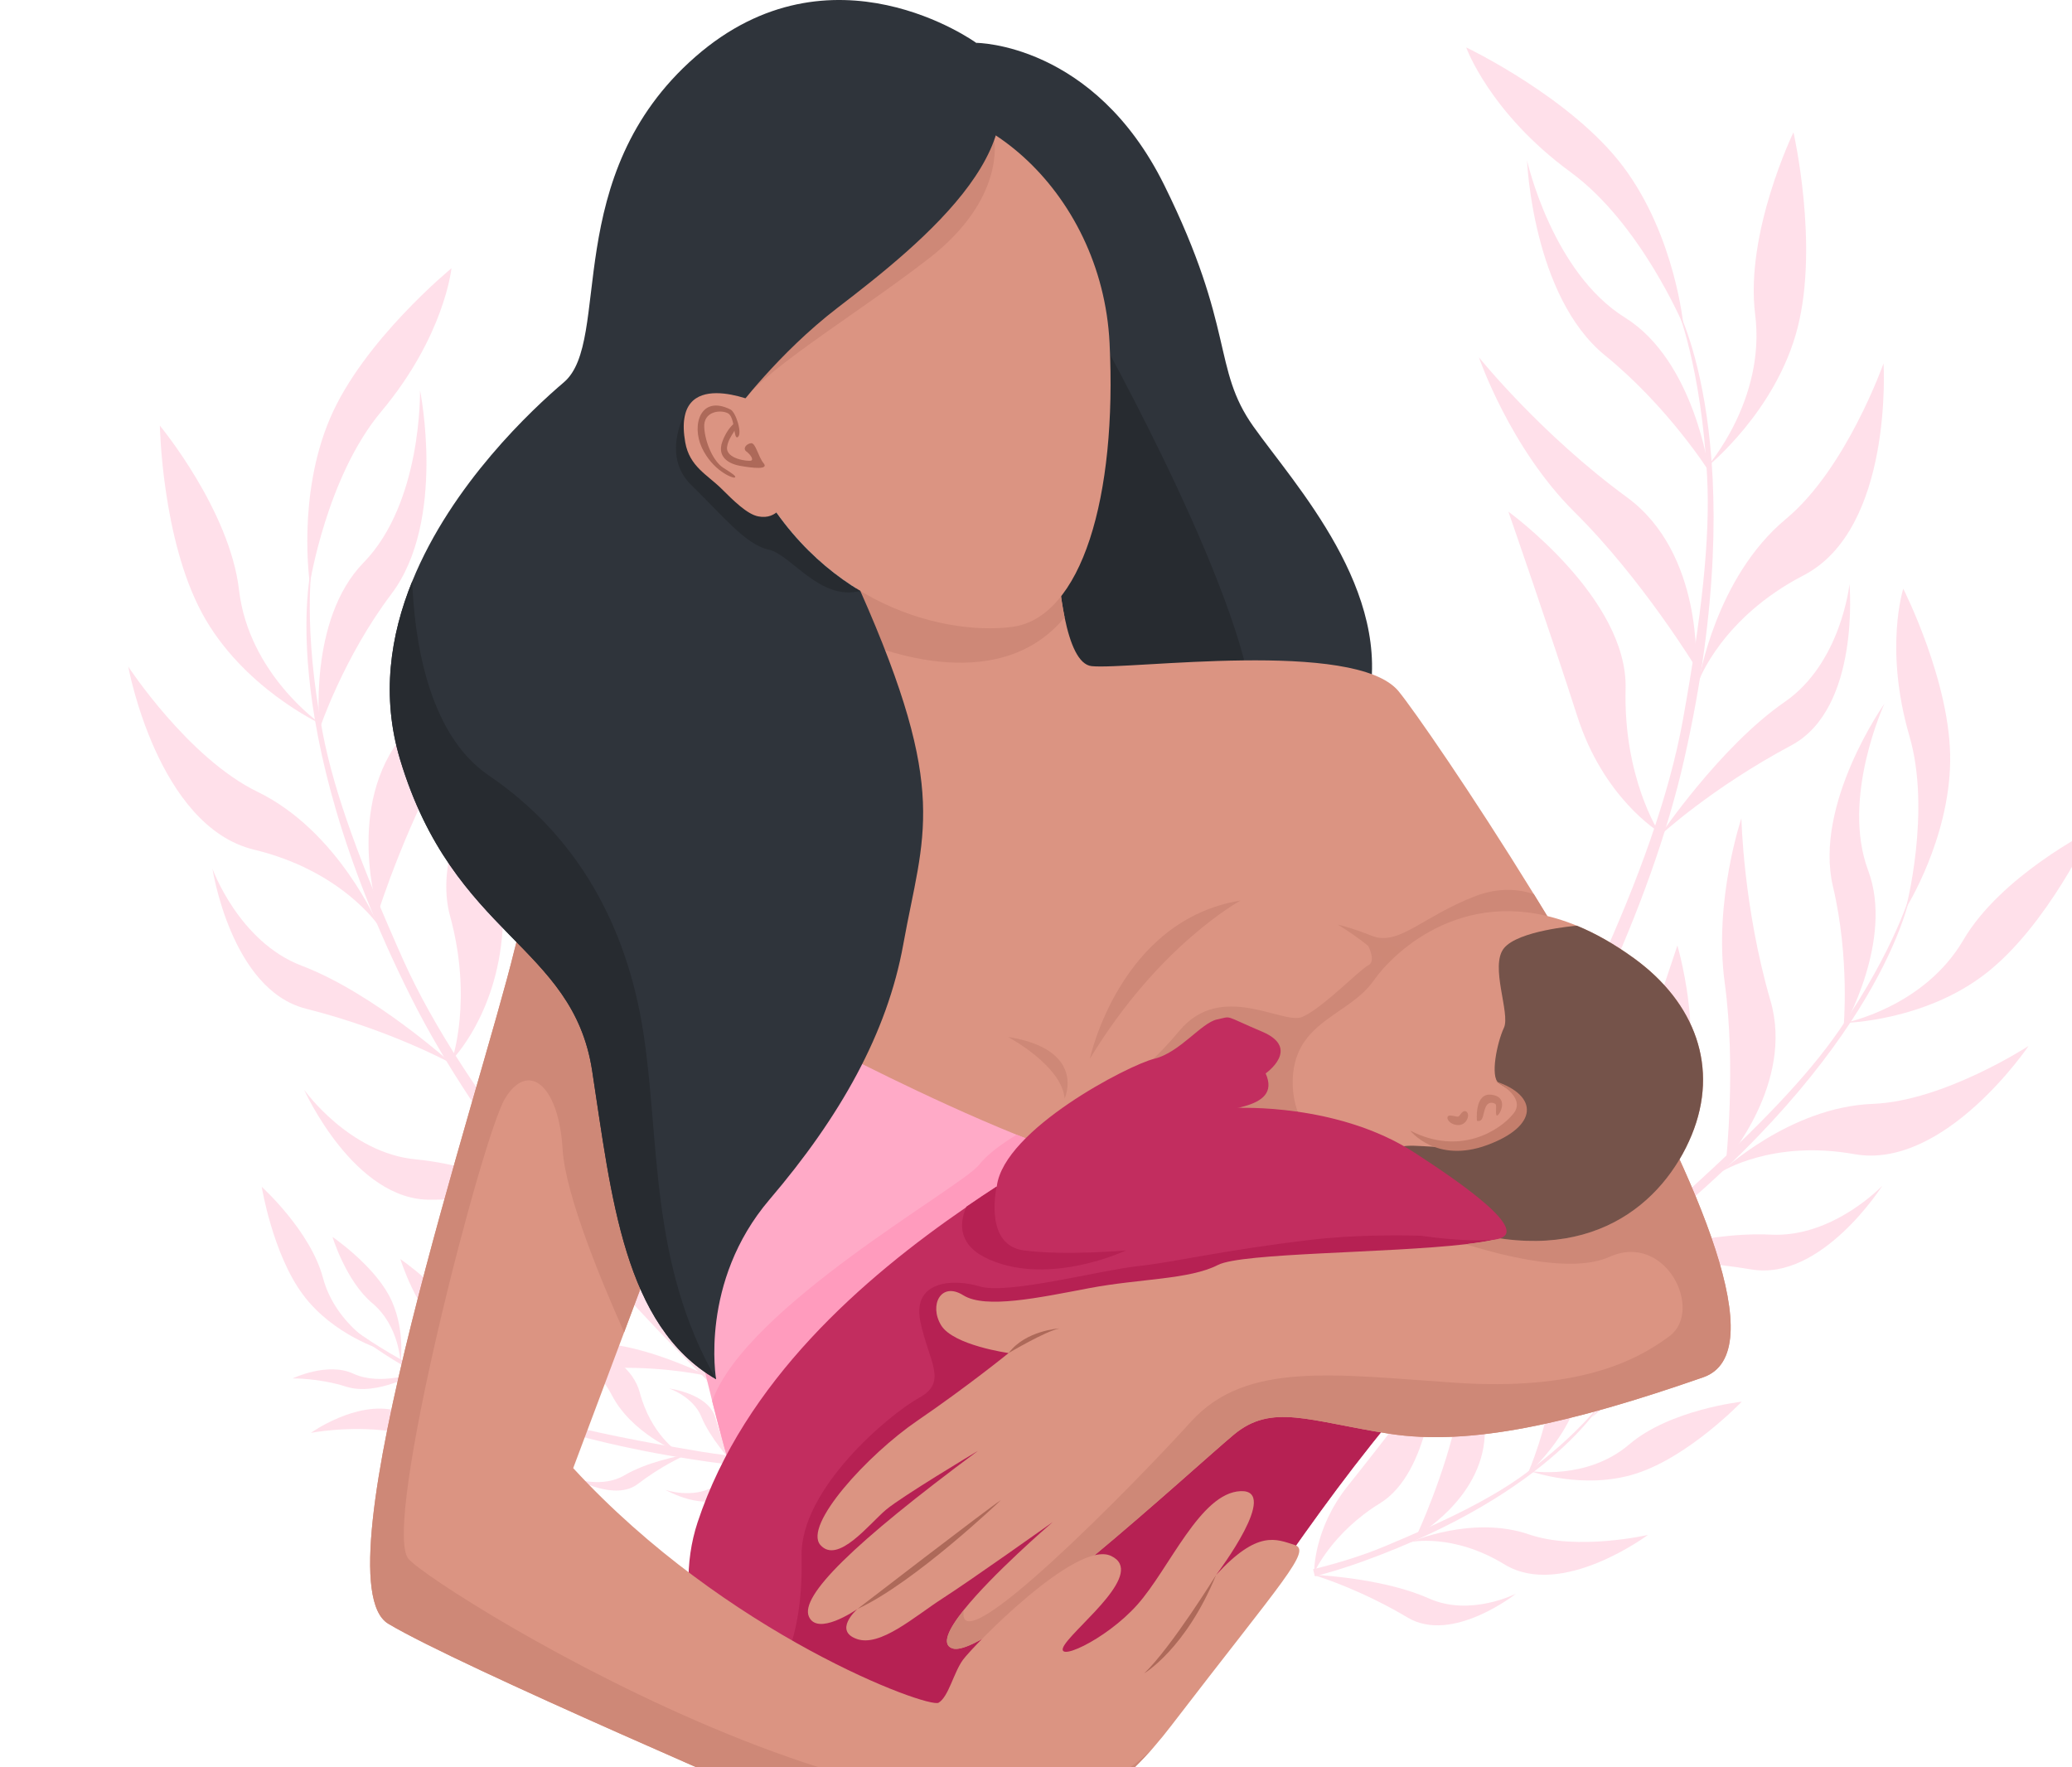 <svg width="306" height="261" viewBox="0 0 306 261" fill="none" xmlns="http://www.w3.org/2000/svg">
<g opacity="0.56">
<path d="M248.613 48.035C248.613 48.035 247.398 34.868 239.75 24.647C232.101 14.425 216.533 7 216.533 7C216.533 7 219.974 16.657 231.979 25.445C242.284 32.987 248.613 48.035 248.613 48.035Z" fill="#FFC8DA"/>
<path d="M252.411 69.649C252.411 69.649 250.241 53.281 239.996 46.912C229.207 40.206 225.52 23.701 225.52 23.701C225.52 23.701 226.309 43.763 237.036 52.488C246.394 60.099 252.411 69.649 252.411 69.649Z" fill="#FFC8DA"/>
<path d="M250.471 98.602C250.471 98.602 251.578 81.708 240.286 73.45C227.504 64.101 218.406 52.762 218.406 52.762C218.406 52.762 222.987 66.178 232.554 75.648C242.496 85.488 250.471 98.602 250.471 98.602Z" fill="#FFC8DA"/>
<path d="M252.103 68.942C252.103 68.942 262.268 60.825 265.458 48.473C268.649 36.121 264.867 19.536 264.867 19.536C264.867 19.536 257.685 34.371 259.208 46.439C260.806 59.096 252.103 68.942 252.103 68.942Z" fill="#FFC8DA"/>
<path d="M250.916 100.48C250.916 100.48 254.312 91.199 266.349 84.974C279.664 78.09 278.169 53.652 278.169 53.652C278.169 53.652 272.695 69.218 263.76 76.634C253.334 85.286 250.916 100.48 250.916 100.48Z" fill="#FFC8DA"/>
<path d="M245.145 123.399C245.145 123.399 254.009 110.266 263.58 103.657C271.93 97.892 273.138 86.257 273.138 86.257C273.138 86.257 274.797 104.617 264.531 110.086C252.705 116.386 245.145 123.399 245.145 123.399Z" fill="#FFC8DA"/>
<path d="M244.958 122.829C244.958 122.829 239.736 114.781 240.074 101.733C240.421 88.325 222.762 75.564 222.762 75.564C222.762 75.564 228.939 93.317 232.951 105.815C236.828 117.894 244.958 122.829 244.958 122.829Z" fill="#FFC8DA"/>
<path d="M247.597 45.322C247.597 45.322 259.114 66.219 248.738 112.104C238.647 156.736 199.993 208.728 198.112 207.636C195.676 206.221 206.798 195.425 217.552 177.606C229.805 157.302 244.508 128.719 248.539 106.297C251.256 91.184 252.596 79.683 252.112 70.417C251.256 54.082 247.597 45.322 247.597 45.322Z" fill="#FFC8DA"/>
<path d="M281.472 134.121C281.472 134.121 287.863 123.994 288.011 112.431C288.16 100.868 281.08 86.944 281.08 86.944C281.08 86.944 278.223 95.779 281.993 108.716C285.229 119.82 281.472 134.121 281.472 134.121Z" fill="#FFC8DA"/>
<path d="M272.268 151.743C272.268 151.743 279.74 138.789 275.899 128.561C271.854 117.79 278.312 103.9 278.312 103.9C278.312 103.9 267.811 118.746 270.699 130.933C273.217 141.563 272.268 151.743 272.268 151.743Z" fill="#FFC8DA"/>
<path d="M254.906 171.469C254.906 171.469 265.019 159.945 261.47 147.782C257.452 134.014 257.176 120.847 257.176 120.847C257.176 120.847 253.063 133.013 254.707 145.094C256.415 157.648 254.906 171.469 254.906 171.469Z" fill="#FFC8DA"/>
<path d="M272.439 151.067C272.439 151.067 284.213 150.845 293.317 143.734C302.421 136.622 308.855 122.621 308.855 122.621C308.855 122.621 295.516 129.315 289.953 138.824C284.117 148.797 272.439 151.067 272.439 151.067Z" fill="#FFC8DA"/>
<path d="M254.193 173.066C254.193 173.066 261.751 168.274 273.825 170.445C287.181 172.847 299.588 154.468 299.588 154.468C299.588 154.468 287.072 162.629 276.567 163.025C264.31 163.487 254.193 173.066 254.193 173.066Z" fill="#FFC8DA"/>
<path d="M237.404 186.345C237.404 186.345 251.011 181.803 261.528 182.337C270.702 182.803 277.987 175.112 277.987 175.112C277.987 175.112 269.05 189.216 258.664 187.48C246.699 185.479 237.404 186.345 237.404 186.345Z" fill="#FFC8DA"/>
<path d="M237.582 185.834C237.582 185.834 238.273 177.171 245.713 167.985C253.359 158.545 247.723 139.634 247.723 139.634C247.723 139.634 242.363 155.795 238.348 166.986C234.469 177.802 237.582 185.834 237.582 185.834Z" fill="#FFC8DA"/>
<path d="M271.632 152.13C266.867 159.052 259.561 166.575 249.274 175.931C236.277 187.752 215.262 198.511 196.961 206.276L197.591 208.105C214.067 201.162 232.436 191.667 246.213 180.213C278.973 152.978 282.234 131.612 282.234 131.612C282.234 131.612 280.028 139.924 271.632 152.13Z" fill="#FFC8DA"/>
<path d="M225.606 217.659C225.606 217.659 233.735 210.622 233.585 202.524C233.427 193.996 241.095 186.046 241.095 186.046C241.095 186.046 230.472 193.604 229.512 202.812C228.674 210.844 225.606 217.659 225.606 217.659Z" fill="#FFC8DA"/>
<path d="M209.19 226.81C209.19 226.81 218.759 221.455 219.267 212.091C219.842 201.491 222.797 192.285 222.797 192.285C222.797 192.285 217.121 199.651 215.348 208.461C213.505 217.616 209.19 226.81 209.19 226.81Z" fill="#FFC8DA"/>
<path d="M225.884 217.232C225.884 217.232 233.877 220.152 241.712 217.595C249.548 215.038 257.227 207.005 257.227 207.005C257.227 207.005 246.635 208.167 240.615 213.311C234.301 218.706 225.884 217.232 225.884 217.232Z" fill="#FFC8DA"/>
<path d="M235.011 209.35C235.011 209.35 241.865 204.306 244.068 196.364C246.271 188.422 243.826 177.582 243.826 177.582C243.826 177.582 238.935 187.048 239.892 194.909C240.895 203.154 235.011 209.35 235.011 209.35Z" fill="#FFC8DA"/>
<path d="M208.329 227.733C208.329 227.733 214.568 226.382 222.192 231.04C230.625 236.193 243.376 226.682 243.376 226.682C243.376 226.682 232.989 229.076 225.811 226.608C217.436 223.729 208.329 227.733 208.329 227.733Z" fill="#FFC8DA"/>
<path d="M194.154 232.653L194.134 232.574C195.854 232.667 204.793 233.271 211.063 236.077C217.138 238.795 223.886 235.362 223.886 235.362C223.886 235.362 214.494 242.813 207.905 238.897C201.296 234.969 195.534 233.077 194.154 232.653Z" fill="#FFC8DA"/>
<path d="M194.083 232.255C194.083 232.255 196.616 226.426 203.824 221.995C211.232 217.443 211.943 202.852 211.943 202.852C211.943 202.852 204.473 212.665 199.096 219.38C193.9 225.871 194.083 232.255 194.083 232.255Z" fill="#FFC8DA"/>
<path d="M193.922 231.751C197.667 230.835 201.187 229.74 204.327 228.436C213.496 224.631 220.217 221.32 225.081 217.761C233.655 211.486 237.126 206.295 237.126 206.295C237.126 206.295 229.83 220.266 201.242 230.607C198.975 231.427 196.615 232.156 194.192 232.803L193.922 231.751Z" fill="#FFC8DA"/>
<path d="M45.759 86.178C45.759 86.178 43.829 73.363 48.714 61.846C53.598 50.328 66.676 39.618 66.676 39.618C66.676 39.618 65.664 49.614 56.296 60.787C48.256 70.376 45.759 86.178 45.759 86.178Z" fill="#FFC8DA"/>
<path d="M47.2 107.637C47.2 107.637 45.429 91.551 53.688 83.093C62.386 74.185 62.026 57.614 62.026 57.614C62.026 57.614 65.978 76.893 57.812 87.707C50.69 97.14 47.2 107.637 47.2 107.637Z" fill="#FFC8DA"/>
<path d="M55.845 134.739C55.845 134.739 50.832 118.92 59.644 108.417C69.619 96.53 75.621 83.608 75.621 83.608C75.621 83.608 74.405 97.45 67.519 108.7C60.362 120.392 55.845 134.739 55.845 134.739Z" fill="#FFC8DA"/>
<path d="M47.34 106.894C47.34 106.894 35.762 101.547 29.83 90.538C23.898 79.529 23.611 62.859 23.611 62.859C23.611 62.859 33.924 75.298 35.302 87.14C36.748 99.56 47.34 106.894 47.34 106.894Z" fill="#FFC8DA"/>
<path d="M55.854 136.631C55.854 136.631 50.446 128.592 37.53 125.485C23.243 122.048 18.939 98.441 18.939 98.441C18.939 98.441 27.797 111.974 38.04 116.942C49.992 122.737 55.854 136.631 55.854 136.631Z" fill="#FFC8DA"/>
<path d="M66.726 157.093C66.726 157.093 55.211 146.669 44.551 142.619C35.253 139.085 31.376 128.294 31.376 128.294C31.376 128.294 34.1 146.157 45.153 148.959C57.886 152.188 66.726 157.093 66.726 157.093Z" fill="#FFC8DA"/>
<path d="M86.67 179.252C86.67 179.252 72.79 172.281 61.436 171.224C51.531 170.302 44.914 160.938 44.914 160.938C44.914 160.938 52.309 177.425 63.709 177.174C76.842 176.885 86.67 179.252 86.67 179.252Z" fill="#FFC8DA"/>
<path d="M104.669 203.252C104.669 203.252 96.419 199.109 89.671 198.481C83.785 197.933 79.852 192.368 79.852 192.368C79.852 192.368 84.247 202.166 91.022 202.017C98.828 201.845 104.669 203.252 104.669 203.252Z" fill="#FFC8DA"/>
<path d="M66.764 156.508C66.764 156.508 69.848 147.627 66.469 135.288C62.995 122.608 76.812 106.331 76.812 106.331C76.812 106.331 75.095 124.673 74.205 137.506C73.345 149.909 66.764 156.508 66.764 156.508Z" fill="#FFC8DA"/>
<path d="M86.32 184.662C86.32 184.662 87.292 175.31 81.182 164.071C74.903 152.521 84.633 133.516 84.633 133.516C84.633 133.516 87.153 151.765 89.221 164.461C91.219 176.733 86.32 184.662 86.32 184.662Z" fill="#FFC8DA"/>
<path d="M104.367 204.146C104.367 204.146 105.339 194.795 99.229 183.555C92.949 172.005 102.68 153 102.68 153C102.68 153 105.2 171.249 107.268 183.945C109.266 196.217 104.367 204.146 104.367 204.146Z" fill="#FFC8DA"/>
<path d="M46.086 83.358C46.086 83.358 40.022 105.941 60.652 147.184C80.717 187.3 129.694 227.738 131.229 226.257C133.216 224.341 120.1 216.668 105.688 202.226C89.266 185.77 68.573 162.006 59.48 141.61C53.352 127.863 49.382 117.23 47.67 108.298C44.656 92.552 46.086 83.358 46.086 83.358Z" fill="#FFC8DA"/>
<path d="M45.915 211.609C45.915 211.609 52.676 206.77 58.543 208.34C64.723 209.993 72.056 205.664 72.056 205.664C72.056 205.664 64.414 212.282 57.514 211.347C51.496 210.531 45.915 211.609 45.915 211.609Z" fill="#FFC8DA"/>
<path d="M59.915 216.609C59.915 216.609 66.676 211.77 72.543 213.34C78.723 214.993 86.056 210.664 86.056 210.664C86.056 210.664 78.414 217.282 71.514 216.347C65.496 215.531 59.915 216.609 59.915 216.609Z" fill="#FFC8DA"/>
<path d="M43.206 203.573C43.206 203.573 48.38 201.096 52.178 202.867C56.179 204.731 61.681 202.669 61.681 202.669C61.681 202.669 55.694 206.249 51.118 204.786C47.127 203.51 43.206 203.573 43.206 203.573Z" fill="#FFC8DA"/>
<path d="M70.876 207.71C70.876 207.71 71.814 201.477 68.876 196.036C65.939 190.596 59.128 185.948 59.128 185.948C59.128 185.948 61.465 193.586 65.985 197.372C70.725 201.344 70.876 207.71 70.876 207.71Z" fill="#FFC8DA"/>
<path d="M59.151 201.288C59.151 201.288 59.953 195.954 57.44 191.299C54.927 186.644 49.099 182.667 49.099 182.667C49.099 182.667 51.099 189.202 54.966 192.442C59.021 195.841 59.151 201.288 59.151 201.288Z" fill="#FFC8DA"/>
<path d="M56.543 199.393C56.543 199.393 49.204 197.216 44.732 191.186C40.259 185.156 38.652 175.272 38.652 175.272C38.652 175.272 45.85 181.774 47.69 188.693C49.619 195.95 56.543 199.393 56.543 199.393Z" fill="#FFC8DA"/>
<path d="M100.117 214.416C100.117 214.416 96.146 211.886 94.484 205.65C92.645 198.751 81.121 196.945 81.121 196.945C81.121 196.945 87.803 201.085 90.338 206.001C93.295 211.737 100.117 214.416 100.117 214.416Z" fill="#FFC8DA"/>
<path d="M108.387 216.188L108.367 216.221C107.791 215.598 104.839 212.32 103.575 209.225C102.351 206.226 98.805 205.051 98.805 205.051C98.805 205.051 104.645 205.793 105.646 209.369C106.649 212.956 108.043 215.571 108.387 216.188Z" fill="#FFC8DA"/>
<path d="M114.59 216.488L114.596 216.444C113.648 216.615 108.732 217.571 105.472 219.514C102.313 221.397 98.296 220.04 98.296 220.04C98.296 220.04 104.098 223.356 107.448 220.797C110.807 218.231 113.857 216.812 114.59 216.488Z" fill="#FFC8DA"/>
<path d="M101.333 214.853L101.338 214.809C100.39 214.981 95.474 215.937 92.214 217.88C89.056 219.762 85.038 218.405 85.038 218.405C85.038 218.405 90.84 221.722 94.19 219.163C97.55 216.596 100.6 215.178 101.333 214.853Z" fill="#FFC8DA"/>
<path d="M119.546 215.692C113.908 215.606 108.533 215.205 103.629 214.4C89.314 212.052 78.648 209.615 70.549 206.26C56.272 200.344 49.623 194.321 49.623 194.321C49.623 194.321 64.603 211.171 108.738 216.41C112.238 216.825 115.841 217.087 119.506 217.216L119.546 215.692Z" fill="#FFC8DA"/>
</g>
<path d="M144.172 6.329C144.172 6.329 161.565 6.329 171.952 27.36C182.461 48.638 178.993 54.359 185.095 62.971C191.198 71.583 205.916 87.372 201.967 104.238C198.018 121.103 149.557 107.467 149.557 107.467C149.557 107.467 153.864 44.366 144.172 6.329Z" fill="#2F343B"/>
<path d="M160.396 45.9C160.396 45.9 182.167 84.07 184.916 103.019C187.666 121.968 139.914 103.867 139.914 103.867L148.652 67.203L160.396 45.9Z" fill="#272B30"/>
<path d="M129.458 78.867V126.573L110.191 157.75C110.191 157.75 180.989 192.642 210.288 156.376C239.587 120.11 174.16 108.448 174.16 108.448C174.16 108.448 164.543 106.214 159.676 102.029C154.81 97.844 153.633 69.533 153.633 69.533L129.458 78.867Z" fill="#DB9482"/>
<path d="M148.848 153.13C148.848 153.13 156.797 157.349 157.229 162.225C157.229 162.225 160.557 155.018 148.848 153.13Z" fill="#CE8877"/>
<path d="M162.479 212.486C158.296 231.445 153.639 248.819 153.639 248.819C153.639 248.819 118.791 243.155 113.124 231.542C110.206 225.567 107.443 215.895 105.183 206.925C103.053 198.466 101.377 190.628 100.453 187.082C98.548 179.776 111.249 150.794 122.759 154.798C122.759 154.798 136.589 162.1 150.148 167.586C153.665 169.014 157.164 170.315 160.4 171.336C165.9 173.073 170.638 174.001 173.405 173.336C179.301 171.923 167.642 189.104 162.479 212.486Z" fill="#FFAAC7"/>
<path d="M166.666 178.301L162.476 212.486L113.121 231.541C110.202 225.567 107.44 215.895 105.18 206.925C110.151 192.957 141.959 175.376 144.567 172.049C145.857 170.404 148.091 168.821 150.144 167.586C153.662 169.013 157.161 170.315 160.397 171.335L166.666 178.301Z" fill="#FF9BBD"/>
<path d="M236.981 179.249C234.167 181.39 231.485 183.556 228.926 185.741C186.476 221.982 177.799 263.206 150.74 268.863C135.805 271.987 123.521 268.013 114.981 260.803C103.893 251.449 99.11 236.638 103.027 224.81C109.918 204.013 127.435 188.762 142.721 178.269C144.238 177.223 145.736 176.228 147.196 175.278V175.274C156.828 169.022 164.957 164.763 167.987 162.29C176.109 155.653 191.003 158.363 191.003 158.363C226.485 155.712 236.981 179.249 236.981 179.249Z" fill="#C22D5F"/>
<path d="M228.925 185.677C186.475 221.917 177.798 263.142 150.739 268.799C135.804 271.923 123.521 267.948 114.98 260.739C115.017 253.769 115.136 245.916 115.484 245.639C116.112 245.136 118.631 239.849 118.38 229.855C118.128 219.858 131.473 208.763 135.76 206.419C140.043 204.078 137.139 201.083 135.922 195.168C134.705 189.252 140.538 188.749 144.695 189.984C148.849 191.215 162.32 187.618 168.049 186.986C173.774 186.357 180.073 184.723 193.422 183.122C206.77 181.521 222.493 183.27 222.493 183.27C225.123 183.61 227.242 184.442 228.925 185.677Z" fill="#B62153"/>
<path d="M251.539 203.402C231.817 210.268 217.004 213.595 205.139 211.735C193.27 209.876 187.84 207.21 182.244 211.846C176.652 216.479 145.757 245.099 140.671 243.447C138.959 242.888 140.087 240.585 142.336 237.771V237.768C146.597 232.444 154.867 225.304 155.459 224.794C154.748 225.297 143.331 233.409 139.266 236.019C135.068 238.714 129.99 243.306 126.502 242.038C123.158 240.825 126.35 237.868 126.628 237.62C126.28 237.86 120.71 241.646 119.456 238.733C118.161 235.719 125.829 228.059 144.426 214.268C143.771 214.66 133.23 220.979 130.874 222.942C128.444 224.968 123.754 231.083 121.168 228.181C118.579 225.278 128.111 214.848 135.49 209.805C142.872 204.759 148.96 199.823 148.96 199.823C148.96 199.823 140.797 198.691 138.989 195.723C137.176 192.754 138.959 189.219 142.254 191.286C145.554 193.349 153.476 191.637 160.903 190.232C168.334 188.823 175.631 188.99 179.873 186.812C183.402 184.997 204.965 185.089 216.464 183.751C218.772 183.485 220.677 183.156 221.949 182.745C221.949 182.745 219.438 178.663 216.009 172.685C213.535 168.374 210.587 163.076 207.758 157.611C205.272 152.805 202.879 147.873 200.985 143.362C200.486 142.168 200.02 141.007 199.595 139.883C194.232 125.66 157.988 124 154.134 94.141C153.432 88.702 153.802 82.335 155.632 74.782C155.681 74.564 155.736 74.342 155.791 74.12C155.791 74.12 155.791 74.382 155.795 74.852C155.821 77.274 155.995 85.193 157.227 91.183C158.025 95.087 159.276 98.174 161.221 98.378C166.732 98.951 200.172 94.311 206.556 102.097C208.767 104.8 217.23 116.986 226.513 132.041C228.807 135.76 231.152 139.654 233.463 143.621C234.68 145.71 235.89 147.821 237.077 149.936C250.843 174.452 261.839 199.815 251.539 203.402Z" fill="#DB9482"/>
<path d="M233.466 143.621C230.976 147.277 226.017 150.194 226.017 150.194L207.76 157.611L190.909 164.458L163.328 161.438C163.328 161.438 167.985 159.674 174.158 152.25C180.331 144.822 189.392 151.366 192.289 150.194C194.645 149.237 198.861 145.151 200.988 143.362C201.472 142.951 201.85 142.659 202.072 142.556C203.255 141.997 202.072 139.709 202.072 139.709L202.722 138.26C206.687 139.653 210.042 135.383 217.839 132.362C221.308 131.02 224.282 131.305 226.516 132.041C228.809 135.76 231.154 139.653 233.466 143.621Z" fill="#CE8877"/>
<path d="M251.544 203.402C231.823 210.267 217.01 213.595 205.145 211.735C193.276 209.875 187.846 207.21 182.25 211.846C176.657 216.479 145.763 245.099 140.677 243.447C138.965 242.888 140.093 240.585 142.341 237.771C140.877 246.441 167.799 218.893 175.921 209.927C184.044 200.961 197.263 203.036 215.016 204.215C232.77 205.394 241.458 201.146 246.558 197.323C251.659 193.504 245.992 181.891 237.682 185.621C232.389 187.999 222.765 185.721 216.47 183.751C218.778 183.484 220.683 183.155 221.955 182.745C221.955 182.745 219.444 178.663 216.015 172.685L231.072 148.852L237.082 149.936C250.849 174.452 261.845 199.815 251.544 203.402Z" fill="#CE8877"/>
<path d="M186.915 158.524C186.915 158.524 192.221 154.825 186.395 152.36C180.568 149.895 182.061 150.065 179.737 150.556C177.413 151.048 174.236 155.454 170.468 156.363C166.701 157.272 148.284 166.806 147.215 175.173C146.147 183.54 148.963 186.67 163.326 185.163C177.689 183.657 179.127 182.511 179.127 182.511C179.127 182.511 186.236 164.493 179.776 165.038C179.776 165.038 172.803 166.513 176.228 165.041C179.652 163.57 189.466 164.221 186.915 158.524Z" fill="#C22D5F"/>
<path d="M172.896 254.953C172.145 255.932 171.383 256.868 170.618 257.755C170.607 257.77 170.592 257.781 170.581 257.796C154.377 276.522 135.126 275.121 124.743 270.544C115.663 266.536 68.039 246.186 57.35 239.805C46.661 233.423 70.987 160.872 76.006 140.16C77.308 134.788 80.09 130.148 83.714 126.129C94.063 114.642 111.295 108.201 120.59 104.142C133.025 98.714 124.348 79.23 124.189 78.871C157.099 110.575 108.669 159.693 104.789 163.531C104.63 163.686 104.545 163.767 104.545 163.767L92.173 196.758L84.652 216.817C107.288 241.445 137.134 252.367 138.617 251.461C140.104 250.556 140.807 247.078 142.206 245.137C143.604 243.199 158.934 227.353 164.082 229.782C169.231 232.207 159.363 239.79 157.277 242.826C155.191 245.865 163.221 242.326 167.973 236.98C172.726 231.638 177.257 220.457 183.223 220.217C189.045 219.98 180.02 232.03 179.591 232.603C185.775 225.859 188.486 227.33 191.153 228.144C193.823 228.961 189.544 233.261 172.896 254.953Z" fill="#DB9482"/>
<path d="M170.581 257.795C154.377 276.522 135.126 275.121 124.743 270.544C115.663 266.536 68.039 246.186 57.35 239.805C46.661 233.423 70.987 160.872 76.006 140.16C77.308 134.788 80.09 130.148 83.714 126.129L102.637 153.13L104.789 163.53C104.63 163.686 104.545 163.767 104.545 163.767L92.173 196.758C88.989 189.644 83.489 176.515 83.089 169.749C82.523 160.177 77.989 156.624 74.59 162.225C71.191 167.823 56.27 225.507 60.331 230.225C64.389 234.939 145.308 285.329 170.581 257.795Z" fill="#CE8877"/>
<path d="M157.226 91.183C156.264 92.344 155.229 93.323 154.134 94.14C142.616 102.774 124.922 93.73 124.922 93.73C126.057 75.65 145.76 70.519 155.632 74.782C155.687 74.804 155.743 74.83 155.795 74.852C155.82 77.273 155.994 85.193 157.226 91.183Z" fill="#CE8877"/>
<path d="M126.452 16.051C143.428 11.447 162.746 28.006 163.865 50.657C164.984 73.307 159.774 91.253 149.45 92.587C139.125 93.921 118.52 89.079 108.891 64.996C99.261 40.912 108.617 20.888 126.452 16.051Z" fill="#DB9482"/>
<path d="M146.825 20.684C146.825 20.684 148.529 29.386 137.164 38.181C125.799 46.977 111.878 55.054 108.665 60.636C105.452 66.217 117.628 28.47 117.628 28.47L146.825 20.684Z" fill="#CE8877"/>
<path d="M108.667 60.636C113.887 83.257 127.057 87.272 127.057 87.272C140.3 117.149 136.344 123.117 133.401 139.459C131.035 152.603 124.067 164.937 113.657 177.137C103.246 189.338 105.759 203.691 105.759 203.691C92.118 195.797 90.323 176.778 87.451 158.119C84.58 139.459 66.99 138.382 59.092 112.187C56.271 102.828 57.635 93.825 60.884 85.837C66.724 71.462 78.66 60.381 83.273 56.459C90.453 50.358 82.59 25.97 102.693 8.386C122.796 -9.197 144.17 6.329 144.17 6.329C156.016 19.965 136.344 35.754 123.708 45.442C114.917 52.185 108.667 60.636 108.667 60.636Z" fill="#2F343B"/>
<path d="M127.062 87.272C121.067 88.811 116.86 81.893 113.5 81.164C110.114 80.432 106.74 76.155 102.098 71.637C97.453 67.116 101.388 60.592 101.388 60.592C101.958 59.77 104.181 59.577 107.067 59.716C107.573 61.453 108.179 63.212 108.894 64.995C113.32 76.065 120.062 83.07 127.062 87.272Z" fill="#272B30"/>
<path d="M160.949 156.376C160.949 156.376 165.344 135.887 183.223 132.992C183.223 132.992 171.16 139.485 160.949 156.376Z" fill="#CE8877"/>
<path d="M197.574 136.551C197.574 136.551 209.765 139.359 214.588 147.181C219.411 155.003 210.47 152.503 210.47 152.503C210.47 152.503 210.008 144.117 197.574 136.551Z" fill="#CE8876"/>
<path d="M249.822 167.645C245.716 177.617 234.831 187.381 215.336 181.48C213.609 180.955 211.985 180.405 210.468 179.828C194.871 173.883 190.163 165.242 190.999 158.299C191.916 150.679 199.387 149.788 202.871 144.811C205.856 140.544 216.73 130.078 232.871 136.71H232.875C235.564 137.816 238.401 139.398 241.374 141.565C250.344 148.102 253.924 157.674 249.822 167.645Z" fill="#DB9482"/>
<path d="M249.822 167.646C245.717 177.617 234.832 187.382 215.336 181.481C213.609 180.956 211.985 180.405 210.469 179.828C208.686 176.393 207.417 173.347 206.792 172.175C204.932 168.688 207.351 169.121 211.785 169.365C216.22 169.613 216.461 169.62 222.63 166.725C228.799 163.83 222.674 160.902 221.347 159.963C220.019 159.027 221.117 153.884 222.105 151.784C223.089 149.681 219.985 142.682 222.105 140.042C224.198 137.432 232.65 136.729 232.872 136.711H232.875C235.564 137.816 238.401 139.399 241.375 141.565C250.344 148.102 253.924 157.674 249.822 167.646Z" fill="#75534A"/>
<path d="M220.818 159.675C220.818 159.675 225.527 161.942 223.513 164.458C221.498 166.975 215.58 170.751 208.277 166.975C208.277 166.975 212.055 171.884 219.609 169.115C227.164 166.346 227.315 161.814 220.818 159.675Z" fill="#C47E6C"/>
<path d="M182.772 163.631C182.772 163.631 197.575 162.885 208.872 170.206C215.835 174.719 226.236 181.935 221.135 182.998C216.035 184.061 181.429 181.007 182.772 163.631Z" fill="#C22D5F"/>
<path d="M215.749 164.478C216.396 163.649 216.898 164.332 216.803 164.877C216.709 165.422 216.247 166.335 214.989 166.117C213.731 165.898 213.271 164.566 214.403 164.762C215.536 164.959 215.304 165.048 215.749 164.478Z" fill="#C47E6C"/>
<path d="M218.118 165.527C218.118 165.527 217.711 161.406 220.215 161.668C222.719 161.93 221.702 164.302 221.202 164.69C220.703 165.078 221.1 163.29 220.877 163.079C220.655 162.867 219.764 162.522 219.356 163.626C218.948 164.731 219.077 165.728 218.118 165.527Z" fill="#C47E6C"/>
<path d="M111.931 59.507C111.931 59.507 99.158 53.727 101.197 65.317C101.829 68.91 104.449 70.091 106.564 72.187C108.287 73.895 110.318 75.939 111.977 76.262C114.852 76.821 115.85 74.242 116.533 73.096C120.629 66.232 111.931 59.507 111.931 59.507Z" fill="#DB9482"/>
<path d="M107.884 60.478C108.678 60.874 109.665 64.022 108.972 64.539C108.279 65.056 108.619 61.571 107.475 61.015C106.332 60.46 103.87 60.769 104.004 63.114C104.138 65.458 105.401 68.19 106.821 69.086C108.24 69.982 108.813 70.378 108.507 70.523C108.201 70.669 105.214 69.483 103.648 66.103C102.081 62.722 103.476 58.278 107.884 60.478Z" fill="#AD6959"/>
<path d="M108.501 62.484C108.501 62.484 107.371 63.247 106.655 65.289C105.938 67.332 107.393 68.453 109.276 68.792C111.159 69.131 113.59 69.4 112.773 68.415C111.957 67.429 111.602 65.373 110.915 65.452C110.229 65.531 109.645 66.248 110.231 66.679C110.816 67.111 111.339 67.88 110.924 68.024C110.508 68.168 107.128 67.792 107.38 66.001C107.632 64.21 109.279 63.244 108.501 62.484Z" fill="#AD6959"/>
<path d="M105.759 203.691C92.118 195.797 90.323 176.778 87.451 158.119C84.58 139.459 66.99 138.382 59.092 112.187C56.271 102.828 57.635 93.825 60.884 85.837C61.16 93.678 62.962 108.261 72.184 114.523C85.107 123.297 92.531 136.488 95.004 152.431C97.481 168.371 95.891 186.514 105.759 203.691Z" fill="#272B30"/>
<path d="M126.629 237.62C126.629 237.62 145.793 222.858 147.824 221.537C147.824 221.537 135.134 233.69 126.629 237.62Z" fill="#AD6959"/>
<path d="M179.593 232.603C179.593 232.603 173.018 243.249 168.992 247.119C168.992 247.119 175.144 243.479 179.593 232.603Z" fill="#AD6959"/>
<path d="M166.289 184.671C166.289 184.671 155.16 189.933 146.176 186.043C141.541 184.035 141.586 180.834 142.721 178.205C144.237 177.159 145.735 176.164 147.196 175.214C146.985 176.208 145.536 183.932 151.232 184.671C157.316 185.463 166.289 184.671 166.289 184.671Z" fill="#B62153"/>
<path d="M148.961 199.823C148.961 199.823 154.386 196.601 156.464 196.184C156.464 196.184 151.459 196.474 148.961 199.823Z" fill="#AD6959"/>
</svg>
